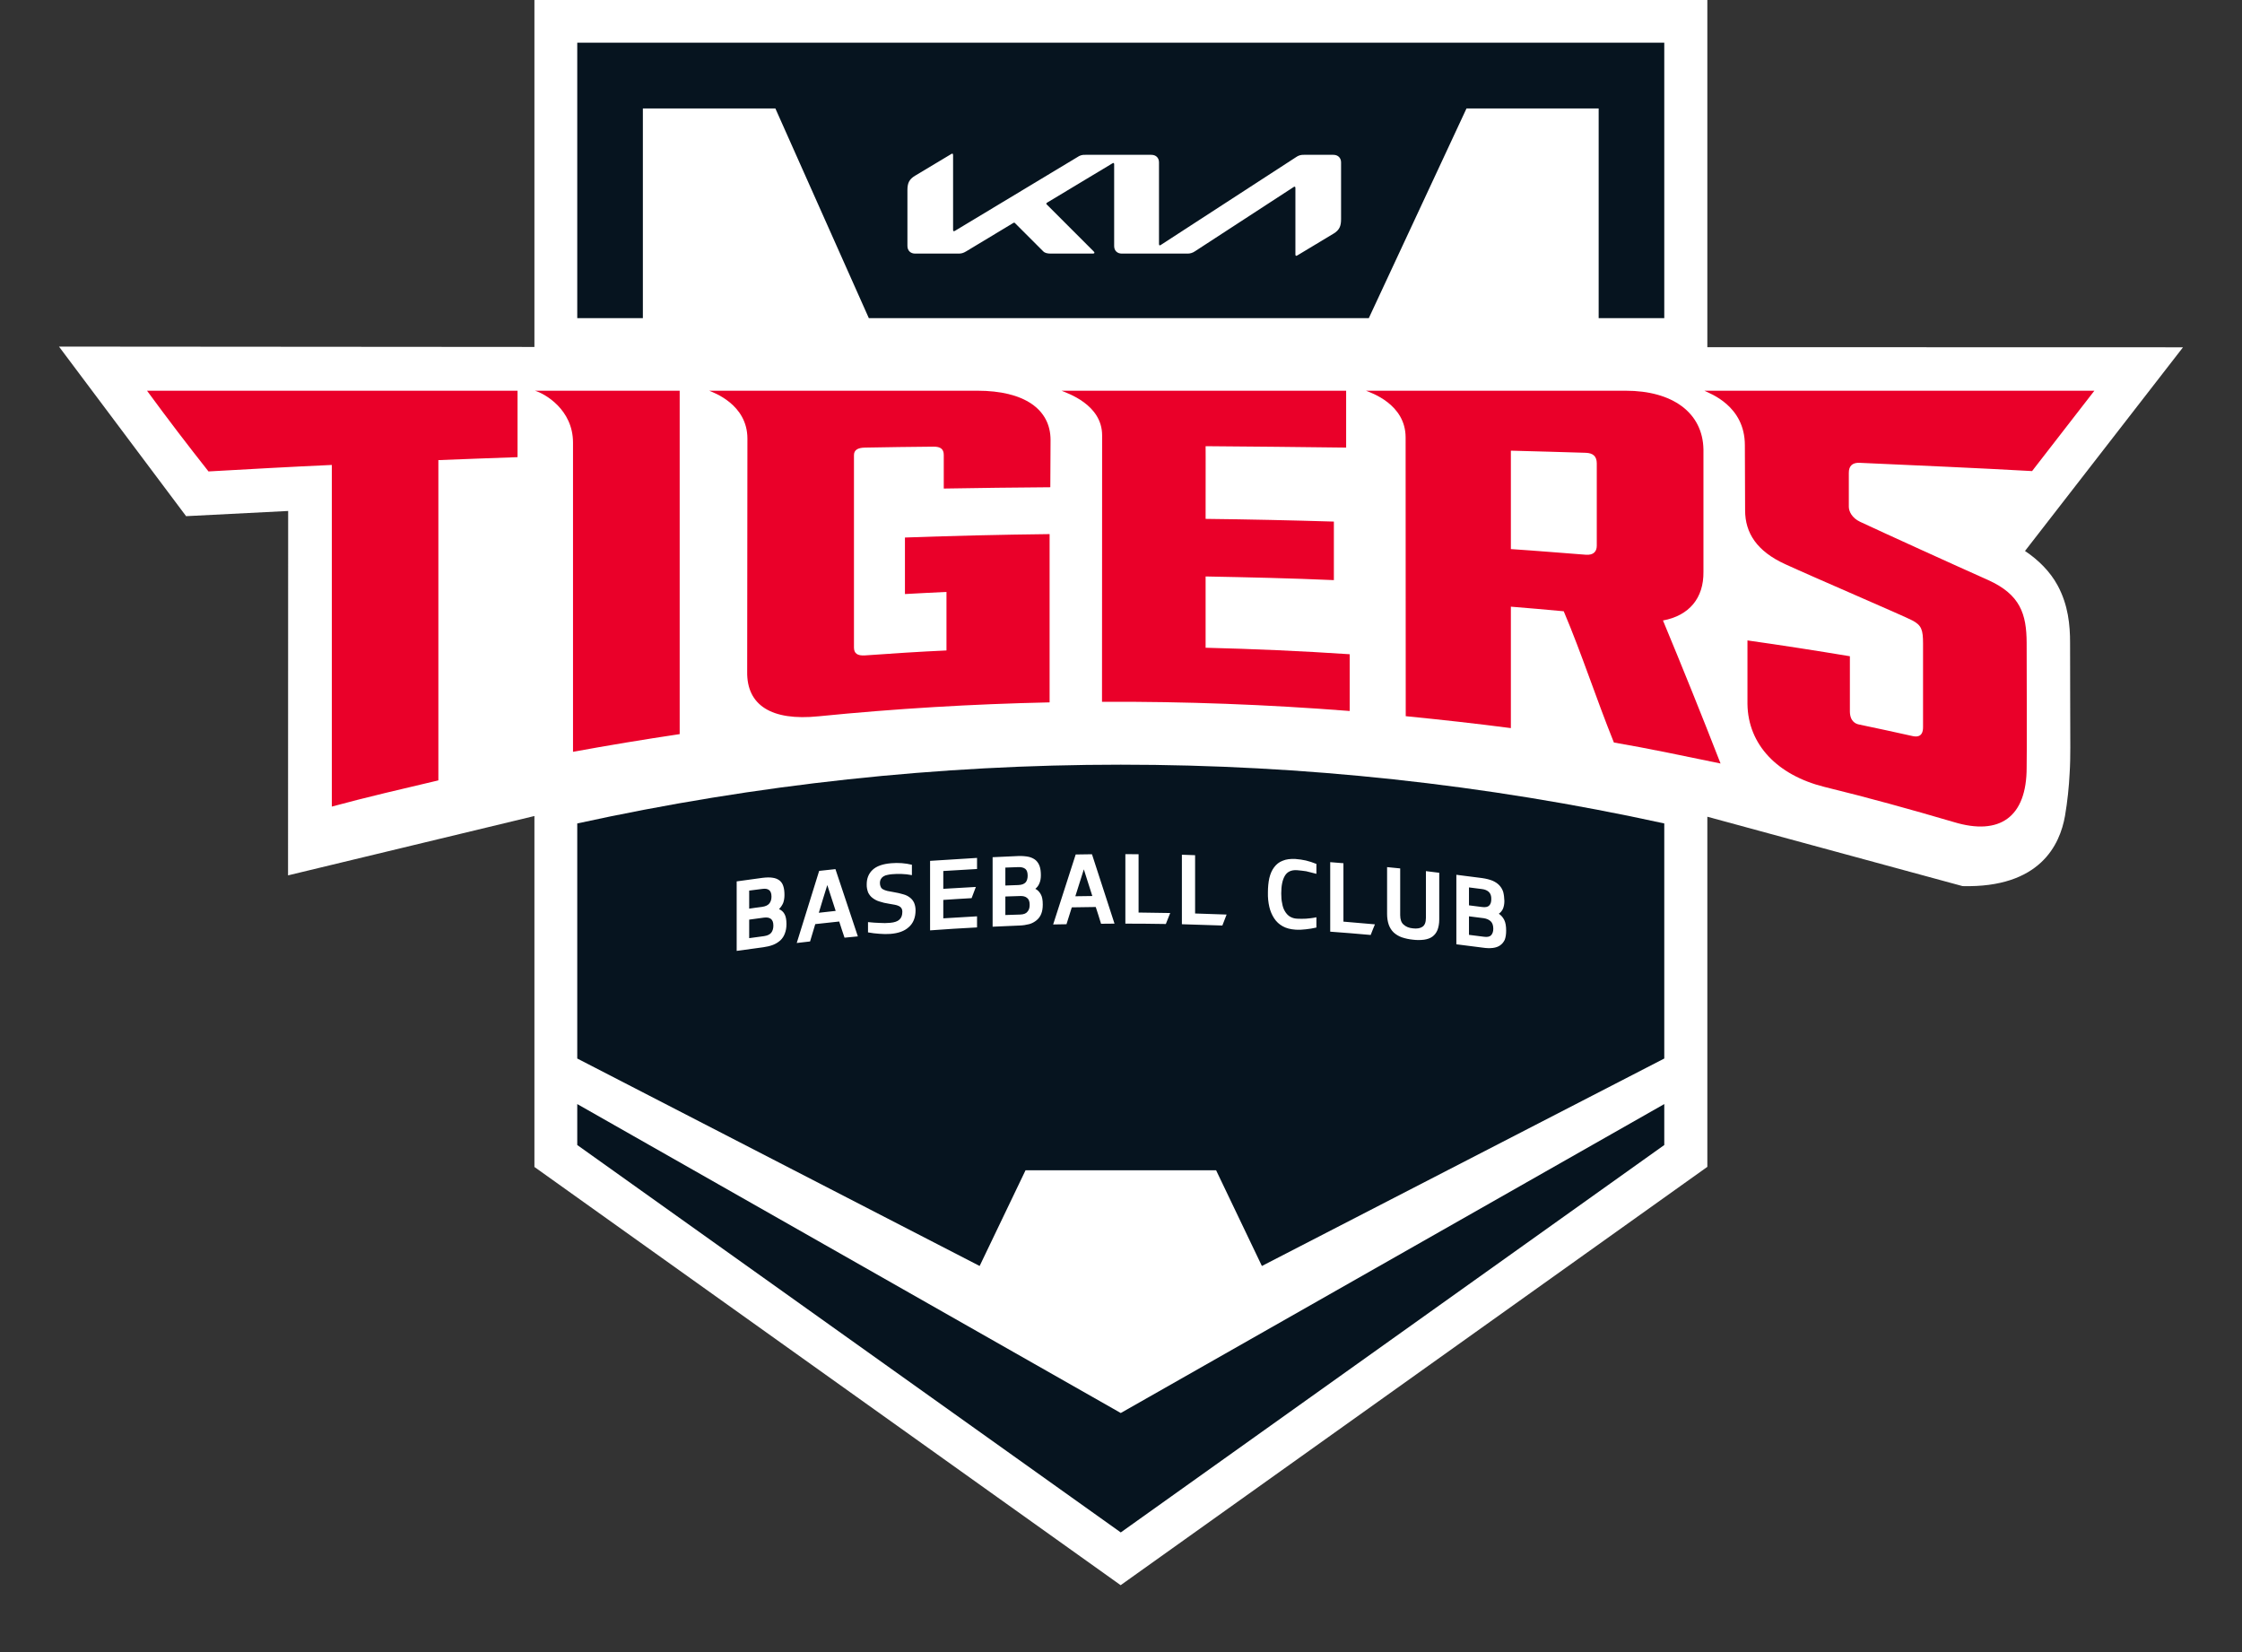 <svg width="19" height="14" viewBox="0 0 19 14" fill="none" xmlns="http://www.w3.org/2000/svg">
<rect x="0" y="0" width="19" height="14" fill="#333333" stroke="none"/>
<path d="M4.529 0V2.94L0.5 2.937L1.577 4.374L2.442 4.33L2.441 7.418L4.529 6.915V9.889L9.497 13.433L14.469 9.888V6.921L16.632 7.509C17.288 7.525 17.457 7.159 17.5 6.914C17.521 6.792 17.534 6.662 17.539 6.557C17.544 6.482 17.545 6.407 17.545 6.334C17.545 6.234 17.544 6.102 17.544 5.971C17.544 5.708 17.543 5.447 17.543 5.446V5.446C17.543 5.298 17.528 5.128 17.437 4.96C17.374 4.844 17.276 4.746 17.161 4.669L18.5 2.943L14.469 2.942V0H4.529Z" fill="white"/>
<path d="M9.498 11.974L4.892 9.356V9.703L9.498 12.986L14.104 9.703V9.356L9.498 11.974Z" fill="#06141F"/>
<path d="M8.691 9.917H10.306L10.694 10.728L14.104 8.97V6.978C11.069 6.314 7.927 6.314 4.892 6.978V8.97L8.302 10.728L8.691 9.917Z" fill="#06141F"/>
<path d="M8.282 3.311H6.01C6.045 3.326 6.334 3.426 6.334 3.717L6.332 5.693C6.328 5.975 6.536 6.111 6.937 6.07C7.588 6.005 8.241 5.966 8.895 5.952V4.526C8.466 4.531 8.097 4.54 7.669 4.555V5.034C7.808 5.027 7.882 5.022 8.021 5.016V5.512C7.778 5.523 7.573 5.537 7.33 5.554C7.266 5.558 7.237 5.537 7.237 5.487V3.857C7.237 3.815 7.267 3.794 7.33 3.793C7.53 3.789 7.71 3.787 7.91 3.785C7.972 3.784 7.998 3.807 7.998 3.855V4.14C8.298 4.135 8.601 4.131 8.901 4.129L8.903 3.729C8.903 3.467 8.679 3.311 8.283 3.311" fill="#EA0029"/>
<path d="M13.532 3.927V4.624C13.532 4.675 13.503 4.705 13.441 4.701C13.214 4.684 13.032 4.668 12.804 4.653V3.819C13.032 3.824 13.211 3.831 13.438 3.837C13.501 3.839 13.532 3.867 13.532 3.927ZM14.436 4.846V3.808C14.43 3.496 14.173 3.311 13.777 3.311H11.576C11.615 3.327 11.912 3.423 11.912 3.707L11.913 6.069C12.205 6.098 12.514 6.132 12.804 6.17V5.141C12.951 5.153 13.105 5.166 13.252 5.18C13.407 5.546 13.522 5.907 13.677 6.292C13.97 6.342 14.289 6.41 14.581 6.47C14.423 6.064 14.26 5.66 14.093 5.258C14.315 5.217 14.439 5.068 14.436 4.846Z" fill="#EA0029"/>
<path d="M1.767 3.995C2.121 3.975 2.457 3.956 2.812 3.94V6.835C3.103 6.756 3.422 6.682 3.715 6.613V3.899C3.927 3.89 4.175 3.882 4.386 3.874V3.311H1.246C1.415 3.542 1.589 3.77 1.767 3.995ZM16.85 4.916C16.578 4.795 15.956 4.512 15.764 4.422C15.694 4.389 15.668 4.333 15.668 4.294V4.009C15.667 3.949 15.698 3.919 15.76 3.922C16.221 3.943 16.761 3.966 17.221 3.992L17.749 3.311H14.444C14.49 3.335 14.787 3.437 14.787 3.773C14.787 3.773 14.789 4.132 14.789 4.324C14.789 4.516 14.888 4.671 15.129 4.781C15.368 4.891 16.147 5.225 16.207 5.258C16.285 5.299 16.297 5.339 16.297 5.454V6.161C16.298 6.257 16.229 6.242 16.206 6.237C16.048 6.201 15.916 6.174 15.757 6.14C15.734 6.136 15.678 6.12 15.677 6.029V5.561C15.388 5.513 15.099 5.468 14.809 5.427V5.966C14.814 6.312 15.064 6.569 15.46 6.668C15.832 6.759 16.189 6.858 16.557 6.966C16.948 7.085 17.176 6.923 17.175 6.503C17.178 6.493 17.175 5.447 17.175 5.447C17.174 5.203 17.121 5.039 16.85 4.916M4.856 3.75V6.371C5.155 6.316 5.459 6.266 5.76 6.221V3.311H4.533C4.614 3.334 4.856 3.469 4.856 3.751M8.996 3.311C9.041 3.331 9.34 3.426 9.34 3.689C9.339 4.442 9.339 5.195 9.339 5.947C10.043 5.944 10.736 5.97 11.438 6.025V5.544C11.032 5.517 10.624 5.499 10.217 5.489V4.885C10.58 4.892 10.942 4.9 11.304 4.916V4.42C10.942 4.409 10.58 4.401 10.217 4.397C10.218 3.796 10.217 3.796 10.217 3.781C10.623 3.784 11.003 3.788 11.408 3.793V3.311L8.996 3.311Z" fill="#EA0029"/>
<path d="M6.474 7.933C6.503 7.929 6.524 7.919 6.536 7.904C6.548 7.888 6.554 7.868 6.554 7.844C6.554 7.816 6.547 7.797 6.532 7.786C6.518 7.776 6.499 7.773 6.474 7.776C6.433 7.781 6.391 7.787 6.349 7.793V7.95C6.391 7.944 6.433 7.938 6.474 7.933ZM6.458 7.685C6.487 7.681 6.508 7.671 6.52 7.656C6.532 7.641 6.538 7.622 6.538 7.598C6.538 7.571 6.531 7.552 6.517 7.542C6.504 7.532 6.484 7.529 6.458 7.533C6.422 7.537 6.386 7.542 6.349 7.547V7.7C6.386 7.695 6.422 7.689 6.458 7.685ZM6.461 7.439C6.495 7.435 6.523 7.434 6.547 7.438C6.571 7.441 6.59 7.449 6.606 7.461C6.621 7.473 6.632 7.489 6.638 7.509C6.645 7.53 6.648 7.554 6.648 7.584C6.648 7.61 6.644 7.633 6.637 7.652C6.629 7.671 6.617 7.688 6.602 7.704C6.621 7.712 6.637 7.725 6.648 7.745C6.659 7.764 6.665 7.792 6.665 7.83C6.665 7.862 6.66 7.888 6.651 7.911C6.643 7.933 6.63 7.953 6.613 7.969C6.595 7.985 6.574 7.998 6.551 8.007C6.525 8.017 6.497 8.023 6.469 8.027C6.394 8.037 6.318 8.047 6.243 8.058V7.469C6.315 7.459 6.388 7.449 6.461 7.439ZM6.939 7.735C6.987 7.729 7.035 7.724 7.082 7.719C7.058 7.646 7.035 7.573 7.011 7.5C6.987 7.578 6.962 7.656 6.939 7.735ZM7.112 7.809C7.045 7.816 6.977 7.824 6.909 7.831C6.894 7.88 6.88 7.929 6.865 7.978C6.827 7.982 6.79 7.987 6.752 7.991C6.815 7.787 6.879 7.584 6.942 7.38C6.988 7.375 7.034 7.37 7.08 7.365L7.27 7.935C7.232 7.938 7.194 7.942 7.157 7.946C7.141 7.9 7.127 7.855 7.112 7.809ZM7.728 7.416C7.699 7.41 7.669 7.407 7.639 7.406C7.611 7.405 7.585 7.406 7.561 7.408C7.547 7.409 7.534 7.411 7.521 7.414C7.509 7.416 7.498 7.42 7.488 7.426C7.479 7.431 7.471 7.439 7.466 7.448C7.46 7.457 7.457 7.469 7.457 7.484C7.457 7.495 7.459 7.506 7.464 7.516C7.468 7.525 7.475 7.532 7.483 7.536C7.493 7.542 7.505 7.546 7.52 7.55C7.535 7.553 7.553 7.556 7.574 7.56C7.604 7.565 7.63 7.571 7.653 7.578C7.677 7.584 7.696 7.594 7.711 7.606C7.726 7.617 7.738 7.632 7.746 7.649C7.754 7.667 7.759 7.689 7.759 7.714C7.759 7.776 7.739 7.824 7.701 7.857C7.664 7.891 7.611 7.909 7.545 7.914C7.515 7.916 7.485 7.916 7.452 7.913C7.42 7.911 7.388 7.907 7.356 7.901V7.814C7.392 7.818 7.425 7.82 7.456 7.821C7.485 7.823 7.514 7.823 7.544 7.82C7.58 7.817 7.606 7.808 7.622 7.793C7.639 7.778 7.647 7.756 7.647 7.725C7.647 7.715 7.645 7.706 7.64 7.697C7.635 7.689 7.627 7.682 7.618 7.678C7.607 7.673 7.595 7.669 7.583 7.667C7.569 7.664 7.551 7.661 7.532 7.658C7.505 7.654 7.478 7.648 7.452 7.639C7.431 7.633 7.411 7.622 7.394 7.609C7.378 7.597 7.366 7.581 7.357 7.563C7.349 7.541 7.344 7.518 7.345 7.494C7.345 7.444 7.361 7.403 7.395 7.371C7.428 7.34 7.48 7.321 7.553 7.315C7.612 7.31 7.671 7.314 7.728 7.328V7.416ZM7.882 7.295C8.015 7.286 8.148 7.278 8.28 7.27C8.28 7.302 8.28 7.333 8.28 7.364C8.185 7.37 8.089 7.375 7.994 7.381V7.532C8.086 7.526 8.178 7.521 8.27 7.516C8.258 7.547 8.246 7.58 8.234 7.611C8.154 7.616 8.074 7.62 7.994 7.626V7.782C8.089 7.776 8.185 7.77 8.28 7.765C8.28 7.796 8.28 7.828 8.28 7.859C8.148 7.866 8.015 7.874 7.882 7.884V7.295ZM8.646 7.75C8.675 7.749 8.696 7.741 8.707 7.726C8.72 7.712 8.726 7.693 8.726 7.668C8.726 7.64 8.719 7.62 8.704 7.609C8.69 7.597 8.67 7.592 8.646 7.593C8.604 7.594 8.562 7.596 8.52 7.597V7.754C8.562 7.753 8.604 7.751 8.646 7.75ZM8.629 7.5C8.659 7.499 8.679 7.491 8.692 7.477C8.703 7.464 8.709 7.444 8.709 7.421C8.709 7.394 8.703 7.374 8.689 7.363C8.675 7.352 8.655 7.347 8.629 7.348C8.593 7.349 8.556 7.35 8.52 7.352V7.504C8.556 7.503 8.593 7.501 8.629 7.5ZM8.632 7.254C8.666 7.253 8.695 7.256 8.719 7.261C8.743 7.267 8.763 7.277 8.778 7.29C8.793 7.304 8.804 7.321 8.811 7.342C8.818 7.363 8.821 7.387 8.821 7.417C8.821 7.443 8.817 7.466 8.809 7.484C8.802 7.503 8.79 7.519 8.774 7.532C8.794 7.542 8.809 7.558 8.82 7.578C8.832 7.598 8.837 7.627 8.837 7.665C8.837 7.696 8.833 7.722 8.824 7.744C8.816 7.765 8.802 7.784 8.785 7.798C8.767 7.813 8.745 7.825 8.723 7.831C8.696 7.838 8.669 7.842 8.641 7.843C8.565 7.846 8.488 7.849 8.412 7.853V7.264C8.486 7.26 8.558 7.257 8.632 7.254ZM9.113 7.595L9.257 7.593C9.233 7.518 9.209 7.443 9.185 7.367C9.161 7.443 9.137 7.519 9.113 7.595ZM9.286 7.686C9.219 7.687 9.151 7.688 9.083 7.689C9.068 7.736 9.053 7.784 9.038 7.832C9 7.832 8.962 7.833 8.925 7.834C8.988 7.636 9.053 7.439 9.116 7.241C9.162 7.241 9.208 7.24 9.254 7.239C9.318 7.435 9.381 7.631 9.445 7.827C9.407 7.827 9.369 7.827 9.331 7.828C9.316 7.78 9.302 7.733 9.286 7.686ZM9.537 7.827V7.238C9.574 7.238 9.612 7.239 9.649 7.239V7.733C9.739 7.734 9.828 7.735 9.917 7.737C9.905 7.768 9.892 7.799 9.88 7.83C9.766 7.828 9.651 7.827 9.537 7.827ZM10.016 7.832V7.243C10.053 7.245 10.09 7.246 10.128 7.247V7.741C10.217 7.744 10.306 7.747 10.395 7.75C10.383 7.781 10.371 7.812 10.359 7.843C10.245 7.839 10.13 7.835 10.016 7.832ZM11.156 7.86C11.126 7.867 11.096 7.872 11.066 7.875C11.035 7.879 11.006 7.88 10.978 7.878C10.936 7.875 10.9 7.866 10.87 7.849C10.841 7.833 10.816 7.81 10.798 7.782C10.779 7.753 10.765 7.72 10.757 7.685C10.748 7.646 10.744 7.605 10.745 7.565C10.745 7.519 10.749 7.477 10.757 7.441C10.766 7.404 10.779 7.374 10.798 7.349C10.817 7.324 10.84 7.305 10.87 7.294C10.9 7.281 10.937 7.277 10.978 7.279C11.009 7.281 11.039 7.286 11.067 7.292C11.095 7.299 11.125 7.308 11.156 7.321V7.405C11.139 7.401 11.123 7.396 11.109 7.393C11.095 7.389 11.082 7.386 11.069 7.383C11.056 7.381 11.043 7.379 11.031 7.378C11.018 7.376 11.005 7.375 10.991 7.374C10.944 7.371 10.909 7.387 10.889 7.421C10.868 7.456 10.858 7.506 10.858 7.571C10.858 7.602 10.86 7.631 10.866 7.656C10.87 7.682 10.878 7.704 10.889 7.722C10.9 7.741 10.914 7.756 10.931 7.767C10.948 7.777 10.968 7.784 10.992 7.785C11.005 7.786 11.018 7.786 11.03 7.786C11.042 7.786 11.054 7.786 11.068 7.785C11.08 7.784 11.094 7.782 11.108 7.781C11.123 7.779 11.139 7.777 11.156 7.773V7.86ZM11.273 7.895V7.306C11.31 7.309 11.347 7.312 11.385 7.315V7.81C11.474 7.817 11.563 7.825 11.652 7.833C11.639 7.863 11.628 7.893 11.616 7.923C11.502 7.913 11.388 7.903 11.273 7.895ZM11.866 7.755C11.866 7.792 11.876 7.82 11.896 7.836C11.916 7.854 11.941 7.864 11.974 7.867C12.008 7.871 12.034 7.867 12.054 7.854C12.074 7.841 12.084 7.816 12.084 7.778V7.382C12.121 7.386 12.158 7.391 12.197 7.396V7.792C12.197 7.828 12.191 7.857 12.182 7.881C12.172 7.905 12.158 7.923 12.139 7.937C12.12 7.951 12.096 7.959 12.069 7.963C12.037 7.967 12.005 7.967 11.974 7.963C11.942 7.96 11.91 7.953 11.88 7.943C11.854 7.934 11.831 7.92 11.811 7.902C11.792 7.884 11.778 7.861 11.769 7.836C11.759 7.807 11.755 7.776 11.755 7.745V7.348C11.792 7.352 11.83 7.355 11.866 7.359V7.755ZM12.575 7.938C12.604 7.942 12.624 7.938 12.636 7.926C12.648 7.913 12.655 7.895 12.655 7.871C12.655 7.843 12.648 7.821 12.633 7.807C12.618 7.793 12.599 7.785 12.575 7.781C12.533 7.776 12.491 7.77 12.449 7.765V7.922C12.491 7.927 12.533 7.933 12.575 7.938ZM12.559 7.686C12.587 7.69 12.608 7.686 12.62 7.674C12.632 7.662 12.638 7.645 12.638 7.62C12.639 7.593 12.632 7.573 12.618 7.559C12.604 7.546 12.585 7.537 12.559 7.534C12.522 7.529 12.486 7.524 12.449 7.52V7.672C12.486 7.677 12.522 7.681 12.559 7.686ZM12.561 7.441C12.595 7.446 12.623 7.453 12.648 7.463C12.671 7.473 12.691 7.486 12.706 7.502C12.72 7.517 12.732 7.536 12.739 7.558C12.745 7.581 12.748 7.606 12.749 7.635C12.749 7.662 12.744 7.684 12.737 7.701C12.729 7.718 12.718 7.732 12.702 7.743C12.722 7.757 12.737 7.774 12.748 7.796C12.759 7.819 12.764 7.848 12.764 7.886C12.764 7.917 12.76 7.943 12.752 7.964C12.743 7.983 12.73 7.999 12.713 8.011C12.696 8.023 12.675 8.03 12.651 8.033C12.624 8.036 12.597 8.035 12.57 8.031C12.494 8.021 12.418 8.011 12.342 8.002V7.413C12.415 7.422 12.488 7.431 12.561 7.441Z" fill="white"/>
<path d="M5.448 2.696V0.919H6.571L7.363 2.696H11.6L12.428 0.919H13.548V2.696H14.104V0.362H4.892V2.696H5.448Z" fill="#06141F"/>
<path d="M9.822 2.068C9.822 2.075 9.824 2.079 9.828 2.079C9.832 2.079 9.835 2.078 9.837 2.076L10.983 1.332C11.002 1.318 11.025 1.311 11.049 1.312H11.3C11.339 1.312 11.365 1.338 11.365 1.376V1.857C11.365 1.915 11.352 1.949 11.301 1.98L10.995 2.164C10.992 2.166 10.989 2.167 10.985 2.168C10.981 2.168 10.978 2.165 10.978 2.154V1.593C10.978 1.586 10.976 1.582 10.972 1.582C10.968 1.582 10.965 1.583 10.963 1.585L10.126 2.13C10.107 2.143 10.084 2.15 10.061 2.149H9.507C9.468 2.149 9.442 2.124 9.442 2.085V1.391C9.442 1.386 9.44 1.381 9.435 1.381C9.432 1.382 9.429 1.383 9.426 1.385L8.874 1.717C8.869 1.72 8.867 1.723 8.867 1.726C8.867 1.728 8.868 1.73 8.872 1.734L9.267 2.129C9.272 2.134 9.275 2.138 9.275 2.142C9.275 2.146 9.269 2.149 9.263 2.149H8.906C8.878 2.149 8.856 2.145 8.841 2.13L8.602 1.891C8.601 1.89 8.6 1.889 8.599 1.888C8.598 1.887 8.596 1.887 8.595 1.887C8.592 1.887 8.59 1.888 8.588 1.889L8.188 2.13C8.163 2.145 8.147 2.149 8.123 2.149H7.755C7.716 2.149 7.69 2.123 7.69 2.084V1.612C7.69 1.554 7.703 1.52 7.755 1.489L8.062 1.305C8.064 1.303 8.067 1.302 8.07 1.302C8.075 1.302 8.077 1.307 8.077 1.318V1.95C8.077 1.956 8.079 1.959 8.084 1.959C8.087 1.959 8.09 1.957 8.093 1.956L9.131 1.331C9.15 1.317 9.175 1.31 9.199 1.312H9.757C9.796 1.312 9.822 1.337 9.822 1.376L9.822 2.068H9.822Z" fill="white"/>
</svg>
